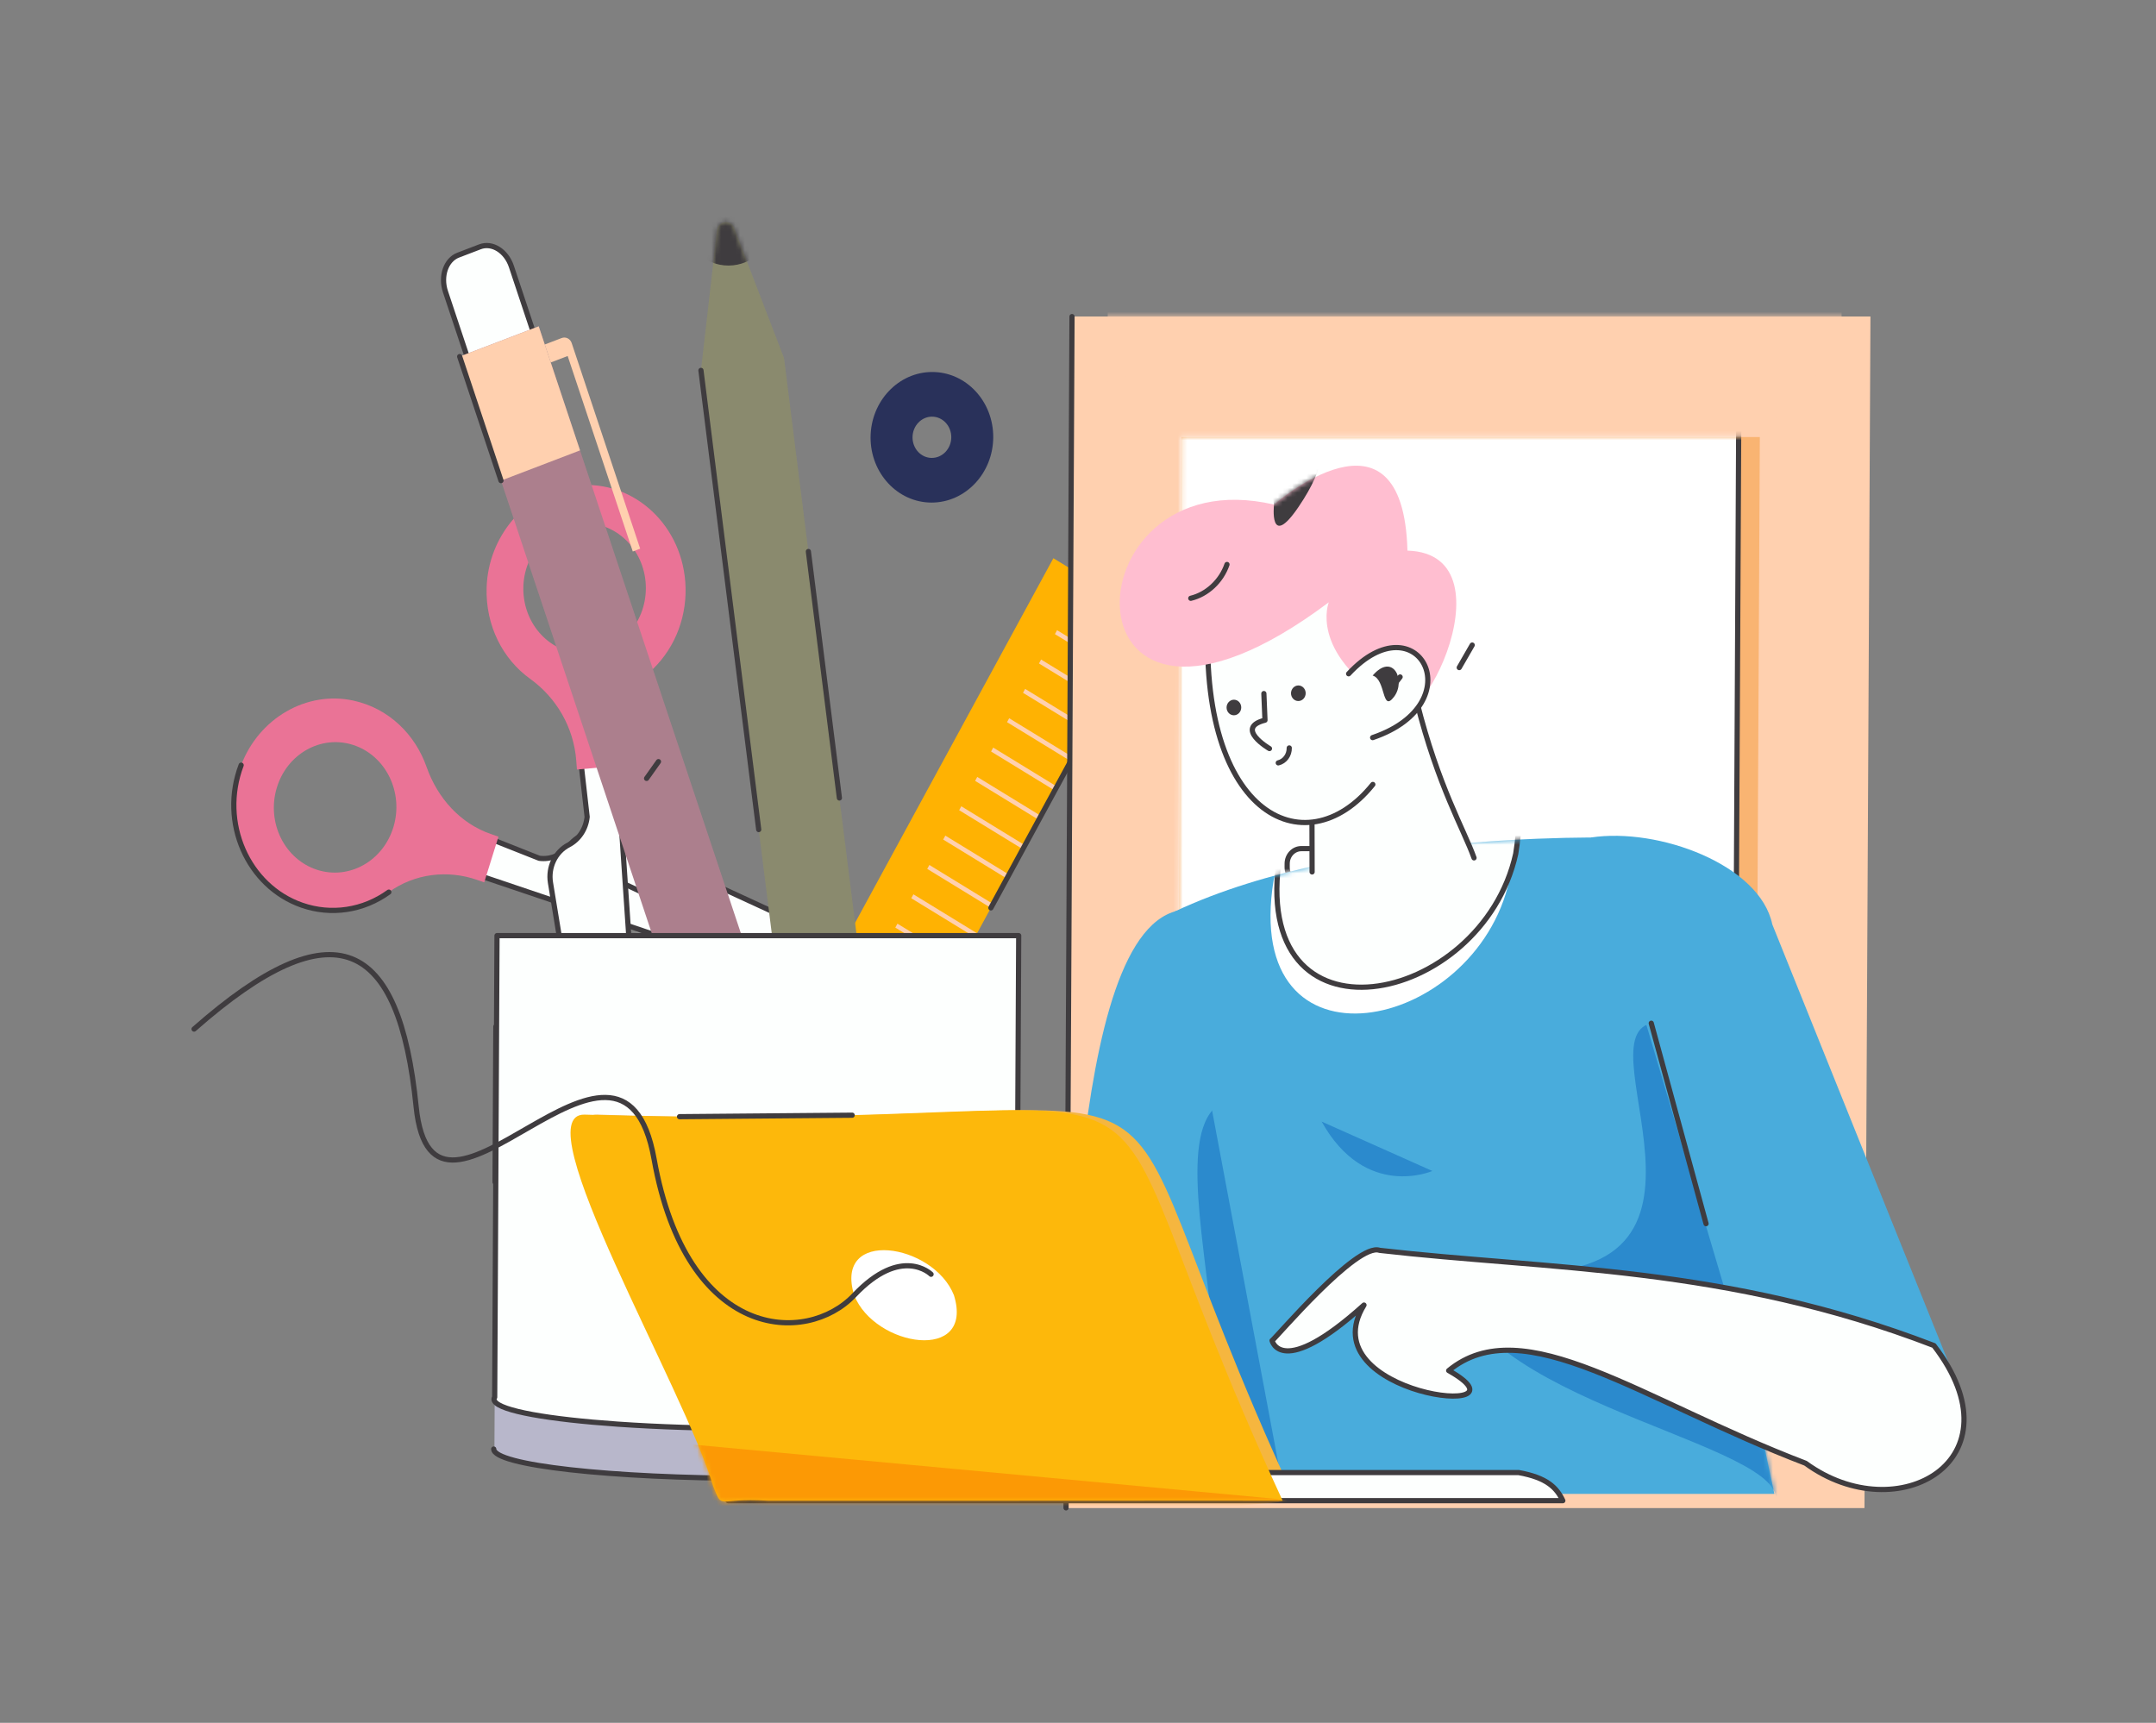 <svg width="453" height="362" viewBox="0 0 453 362" fill="none" xmlns="http://www.w3.org/2000/svg">
<rect x="0" y="0" width="453" height="362" fill="#808080" stroke="none"/>
<mask id="mask0_87_4651" style="mask-type:luminance" maskUnits="userSpaceOnUse" x="0" y="0" width="453" height="362">
<rect x="0.013" width="452.987" height="362" fill="white"/>
</mask>
<g mask="url(#mask0_87_4651)">
<path d="M172.022 257.28L151.897 244.953L221.326 117.292L241.451 129.619L172.022 257.28Z" fill="#FFB202"/>
<path d="M238.379 135.267L225.005 127.075L225.455 126.249L238.829 134.441L238.379 135.267Z" fill="#FFD0AF"/>
<path d="M235.025 141.434L221.652 133.242L222.101 132.416L235.475 140.607L235.025 141.434Z" fill="#FFD0AF"/>
<path d="M231.672 147.6L218.298 139.409L218.747 138.582L232.121 146.774L231.672 147.6Z" fill="#FFD0AF"/>
<path d="M228.318 153.767L214.944 145.575L215.394 144.749L228.768 152.94L228.318 153.767Z" fill="#FFD0AF"/>
<path d="M224.964 159.933L211.591 151.742L212.04 150.915L225.414 159.107L224.964 159.933Z" fill="#FFD0AF"/>
<path d="M221.611 166.1L208.237 157.908L208.686 157.082L222.06 165.273L221.611 166.1Z" fill="#FFD0AF"/>
<path d="M218.257 172.267L204.883 164.075L205.333 163.248L218.706 171.44L218.257 172.267Z" fill="#FFD0AF"/>
<path d="M214.903 178.433L201.53 170.241L201.979 169.415L215.353 177.607L214.903 178.433Z" fill="#FFD0AF"/>
<path d="M211.549 184.6L198.176 176.408L198.625 175.581L211.999 183.773L211.549 184.6Z" fill="#FFD0AF"/>
<path d="M208.196 190.766L194.822 182.574L195.272 181.748L208.645 189.94L208.196 190.766Z" fill="#FFD0AF"/>
<path d="M204.842 196.933L191.469 188.741L191.918 187.914L205.292 196.106L204.842 196.933Z" fill="#FFD0AF"/>
<path d="M201.488 203.099L188.115 194.907L188.564 194.081L201.938 202.273L201.488 203.099Z" fill="#FFD0AF"/>
<path d="M194.692 215.711L190.236 209.17C187.137 204.624 182.951 201.05 178.115 198.822L127.713 175.577C124.865 174.27 121.549 175.13 119.581 177.687C118.057 179.664 115.687 180.666 113.308 180.341L98.073 174.311L100.721 183.97L194.692 215.711Z" fill="#FDFFFE"/>
<mask id="mask1_87_4651" style="mask-type:luminance" maskUnits="userSpaceOnUse" x="98" y="174" width="97" height="42">
<path fill-rule="evenodd" clip-rule="evenodd" d="M194.692 215.711L190.236 209.17C187.137 204.624 182.951 201.05 178.115 198.822L127.713 175.577C124.865 174.27 121.549 175.13 119.581 177.687C118.057 179.664 115.687 180.666 113.308 180.341L98.073 174.311L100.721 183.97L194.692 215.711Z" fill="white"/>
</mask>
<g mask="url(#mask1_87_4651)">
<path d="M199.893 217.818L131.289 185.778L116.786 193.732L183.463 218.805L199.893 217.818Z" fill="#FDFFFE" stroke="#3F3C3F" stroke-width="1.092" stroke-linecap="round" stroke-linejoin="round"/>
</g>
<path fill-rule="evenodd" clip-rule="evenodd" d="M194.692 215.711L190.236 209.17C187.137 204.624 182.951 201.05 178.115 198.822L127.713 175.577C124.865 174.27 121.549 175.13 119.581 177.687V177.687C118.057 179.664 115.687 180.666 113.308 180.341L98.073 174.311L100.721 183.97L194.692 215.711Z" stroke="#3F3C3F" stroke-width="1.092" stroke-linecap="round" stroke-linejoin="round"/>
<ellipse cx="3.149" cy="3.208" rx="3.149" ry="3.208" transform="matrix(0.813 -0.583 0.535 0.845 119.848 183.041)" fill="#FDFFFE" stroke="#3F3C3F" stroke-width="1.092" stroke-linecap="round" stroke-linejoin="round"/>
<path fill-rule="evenodd" clip-rule="evenodd" d="M100.283 184.895C94.057 182.727 87.146 183.53 81.697 187.453C76.339 191.33 69.602 192.345 63.447 190.203C52.063 186.24 46.104 172.831 50.669 160.777C54.412 150.889 64.445 145.086 74.23 147.206C81.699 148.825 87.23 154.321 89.631 161.158C91.953 167.767 96.766 173.025 103.068 175.219L104.733 175.798L101.74 185.402L100.283 184.895ZM74.245 156.542C67.458 154.328 60.24 158.399 58.124 165.636C57.104 169.101 57.423 172.858 59.011 176.071C60.599 179.285 63.324 181.689 66.58 182.749C73.367 184.964 80.585 180.892 82.701 173.655C83.721 170.19 83.401 166.433 81.814 163.22C80.226 160.007 77.501 157.603 74.245 156.542Z" fill="#EA7396"/>
<path d="M136.657 264.248L131.729 258.104C128.306 253.835 126.021 248.662 125.114 243.127L115.66 185.465C115.132 182.206 116.691 178.969 119.481 177.527C121.638 176.41 123.106 174.188 123.365 171.644L121.416 154.448L129.611 159.444L136.657 264.248Z" fill="#FDFFFE"/>
<path fill-rule="evenodd" clip-rule="evenodd" d="M136.657 264.248L131.729 258.104C128.306 253.835 126.021 248.662 125.114 243.127L115.66 185.465C115.132 182.206 116.691 178.969 119.481 177.527V177.527C121.638 176.41 123.106 174.188 123.365 171.644L121.416 154.448L129.611 159.444L136.657 264.248Z" stroke="#3F3C3F" stroke-width="1.092" stroke-linecap="round" stroke-linejoin="round"/>
<path fill-rule="evenodd" clip-rule="evenodd" d="M130.556 159.205L130.679 160.833L121.22 161.697L121.079 159.836C120.547 152.793 116.872 146.577 111.383 142.63C105.706 138.547 101.982 131.532 102.247 123.413C102.594 112.777 110.228 103.73 120.121 102.155C132.182 100.235 143.026 109.537 143.987 122.261C144.506 129.142 142.008 135.891 137.223 140.537C132.374 145.27 130.03 152.246 130.556 159.205ZM121.56 110.007C114.485 110.794 109.319 117.534 110.021 125.061V125.061C110.723 132.588 117.026 138.052 124.101 137.265C131.175 136.478 136.341 129.738 135.64 122.211C134.938 114.684 128.634 109.22 121.56 110.007Z" fill="#EA7396"/>
<path d="M147.276 77.827L150.641 48.441C150.875 46.396 153.509 46.006 154.239 47.908L164.739 75.24L187.673 257.559C188.098 261.004 185.836 264.169 182.609 264.644L176.839 265.498C175.294 265.732 173.726 265.298 172.481 264.293C171.237 263.288 170.42 261.795 170.211 260.145L147.276 77.827Z" fill="#8A8A6E"/>
<mask id="mask2_87_4651" style="mask-type:luminance" maskUnits="userSpaceOnUse" x="147" y="46" width="41" height="220">
<path fill-rule="evenodd" clip-rule="evenodd" d="M147.276 77.827L150.641 48.441C150.875 46.396 153.509 46.006 154.239 47.908L164.739 75.24L187.673 257.559C188.098 261.004 185.836 264.169 182.609 264.644L176.839 265.498C175.294 265.732 173.726 265.298 172.481 264.293C171.237 263.288 170.42 261.795 170.211 260.145L147.276 77.827Z" fill="white"/>
</mask>
<g mask="url(#mask2_87_4651)">
<ellipse cx="10.03" cy="10.217" rx="10.03" ry="10.217" transform="matrix(0.813 -0.583 0.535 0.845 139.479 42.587)" fill="#3F3C3F"/>
</g>
<path d="M169.851 115.882L176.366 167.673L169.851 115.882Z" fill="#FDFFFE"/>
<path d="M169.851 115.882L176.366 167.673" stroke="#3F3C3F" stroke-width="1.092" stroke-linecap="round" stroke-linejoin="round"/>
<path d="M168.476 246.355L185.938 243.768L182.487 216.328L165.024 218.915L168.476 246.355Z" fill="#FFD0AF"/>
<path d="M165.137 229.197L168.611 258.241C168.853 260.261 166.763 261.06 165.756 259.332L151.284 234.494L93.597 61.292C92.51 58.029 93.705 54.59 96.267 53.611L100.844 51.86C103.406 50.881 106.363 52.732 107.45 55.995L165.137 229.197Z" fill="#FDFFFE" stroke="#3F3C3F" stroke-width="1.092" stroke-linecap="round" stroke-linejoin="round"/>
<path d="M165.754 226.386L149.145 232.737L96.582 74.92L113.191 68.569L165.754 226.386Z" fill="#AC7F8D"/>
<path d="M113.191 68.569L96.582 74.92L105.264 100.988L121.873 94.636L113.191 68.569Z" fill="#FFD0AF"/>
<path d="M118.016 71.027L114.462 72.386L115.72 76.162L119.273 74.803L132.955 115.882L134.508 115.288L120.117 72.083C119.971 71.645 119.666 71.287 119.272 71.089C118.878 70.891 118.426 70.869 118.016 71.027V71.027Z" fill="#FFD0AF"/>
<path d="M213.501 304.05L213.549 294.438C212.297 296.469 202.242 298.23 187.614 299.244C179.215 299.826 169.317 300.163 158.714 300.163C148.111 300.163 138.216 299.826 129.823 299.244C115.205 298.23 105.168 296.469 103.936 294.438L103.887 304.05C103.801 304.174 103.75 304.322 103.74 304.476C103.723 307.873 128.312 310.627 158.662 310.627C189.011 310.627 213.628 307.873 213.645 304.476C213.637 304.322 213.587 304.174 213.501 304.05Z" fill="#B8B7CB"/>
<path d="M213.554 293.586L214.04 196.594H104.426L103.94 293.586C103.853 293.71 103.802 293.858 103.792 294.012C103.8 294.166 103.85 294.313 103.935 294.438C105.168 296.469 115.205 298.23 129.823 299.244C138.216 299.826 148.111 300.163 158.714 300.163C169.317 300.163 179.215 299.826 187.614 299.244C202.242 298.23 212.297 296.469 213.549 294.438C213.745 294.193 213.747 293.833 213.553 293.586H213.554Z" fill="#FDFFFE"/>
<path fill-rule="evenodd" clip-rule="evenodd" d="M213.554 293.586L214.04 196.594H104.426L103.94 293.586C103.853 293.71 103.802 293.858 103.792 294.012C103.8 294.166 103.85 294.313 103.935 294.438C105.168 296.469 115.205 298.23 129.823 299.244C138.216 299.826 148.111 300.163 158.714 300.163C169.317 300.163 179.215 299.826 187.614 299.244C202.242 298.23 212.297 296.469 213.549 294.438C213.745 294.193 213.747 293.833 213.553 293.586H213.554Z" stroke="#3F3C3F" stroke-width="1.092" stroke-linecap="round" stroke-linejoin="round"/>
<path d="M138.354 160.033L135.856 163.557" stroke="#3F3C3F" stroke-width="1.092" stroke-linecap="round" stroke-linejoin="round"/>
<path d="M185.901 266.677C182.048 271.574 177.216 275.488 171.76 278.133" stroke="#3F3C3F" stroke-width="1.092" stroke-linecap="round" stroke-linejoin="round"/>
<path d="M104.021 248.379L104.184 215.711L104.021 248.379Z" fill="#FDFFFE"/>
<path d="M104.021 248.379L104.184 215.711" stroke="#3F3C3F" stroke-width="1.092" stroke-linecap="round" stroke-linejoin="round"/>
<path d="M241.451 129.619L208.196 190.766" stroke="#3F3C3F" stroke-width="1.092" stroke-linecap="round" stroke-linejoin="round"/>
<path d="M50.669 160.777C46.104 172.831 52.063 186.239 63.447 190.203C69.602 192.345 76.339 191.329 81.697 187.453" stroke="#3F3C3F" stroke-width="1.092" stroke-linecap="round" stroke-linejoin="round"/>
<path d="M159.414 174.311L147.276 77.827" stroke="#3F3C3F" stroke-width="1.092" stroke-linecap="round" stroke-linejoin="round"/>
<path d="M96.582 74.92L105.264 100.988" stroke="#3F3C3F" stroke-width="1.092" stroke-linecap="round" stroke-linejoin="round"/>
<path d="M103.74 304.476C103.723 307.873 128.312 310.627 158.662 310.627" stroke="#3F3C3F" stroke-width="1.092" stroke-linecap="round" stroke-linejoin="round"/>
<path d="M391.748 316.832H223.986L225.24 66.52H393.003L391.748 316.832Z" fill="#FFD0AF"/>
<mask id="mask3_87_4651" style="mask-type:luminance" maskUnits="userSpaceOnUse" x="223" y="66" width="171" height="251">
<path fill-rule="evenodd" clip-rule="evenodd" d="M391.748 316.832H223.986L225.24 66.52H393.003L391.748 316.832Z" fill="white"/>
</mask>
<g mask="url(#mask3_87_4651)">
<path d="M385.714 310.504H231.521L232.775 60.192H386.968L385.714 310.504Z" fill="#FFD0AF"/>
</g>
<path d="M262.698 104.489L248.231 91.832L225.24 66.52H393.003L369.759 91.832L262.698 104.489Z" fill="#FFD0AF"/>
<path d="M266.57 254.254L247.23 291.52L223.986 316.832H391.748L368.758 291.52L266.57 254.254Z" fill="#FFD0AF"/>
<path d="M368.759 291.52H247.23L248.231 91.832H369.759L368.759 291.52Z" fill="#F9B472"/>
<mask id="mask4_87_4651" style="mask-type:luminance" maskUnits="userSpaceOnUse" x="247" y="91" width="123" height="201">
<path fill-rule="evenodd" clip-rule="evenodd" d="M368.759 291.52H247.23L248.231 91.832H369.759L368.759 291.52Z" fill="white"/>
</mask>
<g mask="url(#mask4_87_4651)">
<path d="M364.342 285.191H242.813L243.813 85.504H365.342L364.342 285.191Z" fill="white" stroke="#3F3C3F" stroke-width="1.092" stroke-linecap="round" stroke-linejoin="round"/>
</g>
<path d="M343.677 185.348H273.376C272.597 185.349 271.849 185.019 271.299 184.431C270.749 183.842 270.442 183.043 270.446 182.212L270.45 181.452C270.462 179.717 271.784 178.316 273.411 178.316H343.712C344.491 178.315 345.239 178.645 345.789 179.233C346.339 179.822 346.646 180.621 346.642 181.452L346.638 182.212C346.626 183.947 345.304 185.348 343.677 185.348Z" fill="white" stroke="#3F3C3F" stroke-width="1.092" stroke-linecap="round" stroke-linejoin="round"/>
<path d="M336.146 203.629H280.723C279.944 203.631 279.196 203.301 278.646 202.712C278.096 202.123 277.789 201.325 277.793 200.493L277.797 199.734C277.809 197.998 279.131 196.598 280.758 196.598H336.181C336.96 196.596 337.708 196.926 338.258 197.515C338.808 198.104 339.115 198.902 339.111 199.734L339.107 200.493C339.095 202.229 337.773 203.629 336.146 203.629Z" fill="white" stroke="#3F3C3F" stroke-width="1.092" stroke-linecap="round" stroke-linejoin="round"/>
<path d="M341.942 216.989H274.793C274.014 216.99 273.267 216.66 272.717 216.071C272.166 215.483 271.859 214.684 271.864 213.853L271.867 213.093C271.88 211.357 273.202 209.957 274.829 209.957H341.977C342.756 209.955 343.504 210.286 344.054 210.874C344.604 211.463 344.911 212.262 344.907 213.093L344.903 213.853C344.891 215.588 343.569 216.988 341.942 216.989Z" fill="white" stroke="#3F3C3F" stroke-width="1.092" stroke-linecap="round" stroke-linejoin="round"/>
<path d="M327.328 257.77H288.998C288.125 257.772 287.287 257.401 286.67 256.741C286.053 256.081 285.709 255.186 285.714 254.254C285.727 252.308 287.21 250.738 289.034 250.738H327.363C328.237 250.736 329.075 251.106 329.692 251.766C330.308 252.427 330.653 253.322 330.648 254.254C330.634 256.2 329.152 257.769 327.328 257.77Z" fill="white" stroke="#3F3C3F" stroke-width="1.092" stroke-linecap="round" stroke-linejoin="round"/>
<path d="M309.328 135.54L306.602 140.273" stroke="#3F3C3F" stroke-width="1.092" stroke-linecap="round" stroke-linejoin="round"/>
<path d="M365.492 303.041L361.584 307.122" stroke="#3F3C3F" stroke-width="1.092" stroke-linecap="round" stroke-linejoin="round"/>
<path d="M223.986 316.832L225.24 66.52" stroke="#3F3C3F" stroke-width="1.092" stroke-linecap="round" stroke-linejoin="round"/>
<path d="M221.475 305.849C226.388 283.077 223.921 188.125 250.993 191.167C255.121 197.017 278.247 229.793 284.843 239.141C285.961 240.726 286.248 241.132 286.47 241.447C286.449 241.336 299.397 311.284 299.443 311.531L221.475 305.849Z" fill="#49ACDC"/>
<mask id="mask5_87_4651" style="mask-type:luminance" maskUnits="userSpaceOnUse" x="221" y="191" width="79" height="121">
<path fill-rule="evenodd" clip-rule="evenodd" d="M221.475 305.849C226.388 283.077 223.921 188.125 250.993 191.167C255.121 197.017 278.247 229.793 284.843 239.141C285.961 240.726 286.248 241.132 286.47 241.447C286.449 241.336 299.397 311.284 299.443 311.531L221.475 305.849Z" fill="white"/>
</mask>
<g mask="url(#mask5_87_4651)">
<path d="M258.339 231.023C236.09 237.179 280.414 325.96 230.401 314.908C317.785 329.348 288.571 321.992 270.861 237.443C268.764 227.019 266.805 224.586 258.835 211.233" fill="#2B8ACD"/>
</g>
<path d="M372.818 313.899L343.506 176.099C343.506 176.099 285.076 173.53 246.822 191.525L269.8 313.899L372.818 313.899Z" fill="#49ACDC"/>
<mask id="mask6_87_4651" style="mask-type:luminance" maskUnits="userSpaceOnUse" x="246" y="175" width="127" height="139">
<path fill-rule="evenodd" clip-rule="evenodd" d="M372.818 313.899L343.506 176.099C343.506 176.099 285.076 173.53 246.822 191.525L269.8 313.899L372.818 313.899Z" fill="white"/>
</mask>
<g mask="url(#mask6_87_4651)">
<path d="M317.138 184.922C310.005 217.123 260.714 227.159 267.607 184.921C274.741 152.721 324.031 142.685 317.138 184.922Z" fill="white"/>
<path d="M318.472 179.398C311.339 211.598 262.049 221.634 268.941 179.397C276.075 147.197 325.366 137.161 318.472 179.398Z" fill="#FDFFFE" stroke="#3F3C3F" stroke-width="1.092" stroke-linecap="round" stroke-linejoin="round"/>
<path d="M346.948 214.999C331.761 218.433 371.388 274.746 309.921 266.571C287.823 263.633 305.545 263.979 305.545 263.979C301.98 293.178 372.548 302.213 373.167 314.769C377.599 324.211 379.734 265.824 379.891 262.809C380.964 264.655 350.614 190.836 350.536 190.305" fill="#2B8ACD"/>
</g>
<path d="M309.71 180.256C307.617 174.374 302.15 165.191 297.726 147.59L275.641 162.691C275.64 162.261 275.663 172.703 275.687 183.21" fill="#FDFFFE"/>
<path d="M309.71 180.256C307.617 174.374 302.15 165.191 297.726 147.59L275.641 162.691C275.64 162.261 275.663 172.703 275.687 183.21" stroke="#3F3C3F" stroke-width="1.092" stroke-linecap="round" stroke-linejoin="round"/>
<path d="M295.056 146.527C294.104 132.559 294.008 135.496 283.518 122.004C281.165 111.353 259.919 126.58 254.06 126.731C250.706 171.212 274.198 182.572 288.45 164.83" fill="#FDFFFE"/>
<path d="M295.056 146.527C294.104 132.559 294.008 135.496 283.518 122.004C281.165 111.353 259.919 126.58 254.06 126.731C250.706 171.212 274.198 182.572 288.45 164.83" stroke="#3F3C3F" stroke-width="1.092" stroke-linecap="round" stroke-linejoin="round"/>
<path d="M291.569 147.245C275.021 136.923 279.188 126.56 279.188 126.56C222.016 169.437 223.323 95.672 267.685 106.023C267.685 106.023 294.824 82.304 295.721 115.695C319.084 116.405 295.841 161.234 291.569 147.245Z" fill="#FFBED0"/>
<mask id="mask7_87_4651" style="mask-type:luminance" maskUnits="userSpaceOnUse" x="235" y="97" width="71" height="53">
<path fill-rule="evenodd" clip-rule="evenodd" d="M291.569 147.245C275.021 136.923 279.188 126.56 279.188 126.56C222.016 169.437 223.323 95.672 267.685 106.023C267.685 106.023 294.824 82.304 295.721 115.695C319.084 116.405 295.841 161.234 291.569 147.245Z" fill="white"/>
</mask>
<g mask="url(#mask7_87_4651)">
<path d="M266.031 96.68L267.685 106.023C267.685 106.023 266.589 115.697 272.836 106.516C279.082 97.335 277.477 93.619 277.477 93.619" fill="#3F3C3F"/>
</g>
<path d="M283.36 141.575C297.864 125.968 309.682 147.75 288.406 154.987L283.36 141.575Z" fill="#FDFFFE"/>
<path d="M283.36 141.575C297.864 125.968 309.682 147.75 288.406 154.987" stroke="#3F3C3F" stroke-width="1.092" stroke-linecap="round" stroke-linejoin="round"/>
<path d="M272.159 315.32C272.123 315.256 192.657 315.366 163.866 315.32C153.122 314.648 154.63 317.444 152.523 312.327C146.64 292.033 112.467 233.998 125.468 234.204C268.788 238.763 222.292 207.395 272.159 315.32Z" fill="#F5B63F"/>
<path d="M319.077 309.414H149.853L152.981 315.32H328.368C327.076 312.58 325.023 310.483 319.077 309.414Z" fill="#FDFFFE" stroke="#3F3C3F" stroke-width="1.092" stroke-linecap="round" stroke-linejoin="round"/>
<path d="M269.495 315.32C269.459 315.256 189.992 315.366 161.202 315.32C150.458 314.648 151.966 317.444 149.859 312.327C143.976 292.033 109.803 233.998 122.804 234.204C266.124 238.763 219.628 207.395 269.495 315.32Z" fill="#FDB80B"/>
<mask id="mask8_87_4651" style="mask-type:luminance" maskUnits="userSpaceOnUse" x="119" y="233" width="151" height="83">
<path fill-rule="evenodd" clip-rule="evenodd" d="M269.495 315.32C269.459 315.256 189.992 315.366 161.202 315.32C150.458 314.648 151.966 317.444 149.859 312.327C143.976 292.033 109.803 233.998 122.804 234.204C266.124 238.763 219.628 207.395 269.495 315.32Z" fill="white"/>
</mask>
<g mask="url(#mask8_87_4651)">
<path d="M133.084 302.371L272.159 315.32C272.159 315.32 146.891 326.415 145.232 325.978C143.572 325.541 128.002 307.787 128.002 307.787" fill="#FC9905"/>
</g>
<path d="M200.434 272.154C204.808 286.352 183.795 283.093 179.475 272.153C175.101 257.956 196.114 261.215 200.434 272.154Z" fill="white"/>
<path d="M366.943 286.279H409.401C409.312 286.124 374.794 200.187 372.379 194.227C369.758 181.695 348.472 173.814 334.261 175.976L366.943 286.279Z" fill="#49ACDC"/>
<path d="M267.274 281.681C267.274 281.681 269.157 289.938 286.591 274.219C274.968 293.167 323.277 298.586 304.384 287.989C320.063 275.081 344.816 294.256 379.365 307.454C398.781 321.633 424.828 306.754 406.337 282.723C362.798 265.939 325.401 266.809 289.874 262.723C285.096 260.981 267.996 281.236 267.274 281.681Z" fill="#FDFFFE"/>
<path fill-rule="evenodd" clip-rule="evenodd" d="M267.274 281.681C267.274 281.681 269.157 289.938 286.591 274.219C274.968 293.167 323.277 298.586 304.384 287.989C320.063 275.081 344.816 294.256 379.365 307.454C398.781 321.633 424.828 306.754 406.337 282.723C362.798 265.939 325.401 266.809 289.874 262.723C285.096 260.981 267.996 281.236 267.274 281.681Z" stroke="#3F3C3F" stroke-width="1.092" stroke-linecap="round" stroke-linejoin="round"/>
<path d="M288.408 141.948C292.678 136.984 295.495 143.008 292.894 146.424C290.294 149.841 291.223 142.75 288.408 141.948Z" fill="#3F3C3F"/>
<path d="M277.691 235.667C286.899 252.206 300.96 246.046 300.96 246.046L277.691 235.667Z" fill="#2B8ACD"/>
<ellipse cx="1.575" cy="1.604" rx="1.575" ry="1.604" transform="matrix(0.813 -0.583 0.535 0.845 257.12 148.223)" fill="#3F3C3F"/>
<ellipse cx="1.575" cy="1.604" rx="1.575" ry="1.604" transform="matrix(0.813 -0.583 0.535 0.845 270.658 145.228)" fill="#3F3C3F"/>
<path d="M265.553 145.731C265.724 150.052 265.786 151.324 265.786 151.324C259.297 152.959 266.728 157.289 266.728 157.289" fill="#FDFFFE"/>
<path d="M265.553 145.731C265.724 150.052 265.786 151.324 265.786 151.324C259.297 152.959 266.728 157.289 266.728 157.289" stroke="#3F3C3F" stroke-width="1.092" stroke-linecap="round" stroke-linejoin="round"/>
<path d="M270.887 157.156C270.913 158.654 269.948 159.966 268.577 160.295L270.887 157.156Z" fill="#FDFFFE"/>
<path d="M270.887 157.156C270.913 158.654 269.948 159.966 268.577 160.295" stroke="#3F3C3F" stroke-width="1.092" stroke-linecap="round" stroke-linejoin="round"/>
<path d="M291.444 145.812L294.182 142.243L291.444 145.812Z" fill="#FDFFFE"/>
<path d="M291.444 145.812L294.182 142.243" stroke="#3F3C3F" stroke-width="1.092" stroke-linecap="round" stroke-linejoin="round"/>
<path d="M346.948 214.999L358.46 257.12" stroke="#3F3C3F" stroke-width="1.092" stroke-linecap="round" stroke-linejoin="round"/>
<path d="M142.775 234.638L179.051 234.326" stroke="#3F3C3F" stroke-width="1.092" stroke-linecap="round" stroke-linejoin="round"/>
<path d="M257.804 118.609C256.591 122.121 253.624 124.892 250.196 125.713" stroke="#3F3C3F" stroke-width="1.092" stroke-linecap="round" stroke-linejoin="round"/>
<path d="M40.775 216.23C70.273 190.25 83.887 197.295 87.434 232.522C90.98 267.749 130.588 205.221 137.428 243.531C144.268 281.84 169.495 282.721 179.475 272.153C189.455 261.584 195.629 267.749 195.629 267.749" stroke="#3F3C3F" stroke-width="1.092" stroke-linecap="round" stroke-linejoin="round"/>
<path fill-rule="evenodd" clip-rule="evenodd" d="M182.918 91.882C182.88 99.447 188.631 105.601 195.736 105.601C202.842 105.601 208.653 99.447 208.691 91.882C208.729 84.318 202.98 78.164 195.874 78.164C188.768 78.164 182.956 84.318 182.918 91.882ZM191.732 91.882C191.752 89.484 193.579 87.55 195.827 87.547H195.827C196.904 87.546 197.936 88.003 198.696 88.817C199.457 89.63 199.881 90.734 199.877 91.882C199.857 94.281 198.031 96.215 195.783 96.218C194.706 96.219 193.674 95.762 192.913 94.948C192.153 94.135 191.728 93.031 191.732 91.882Z" fill="#29315A"/>
</g>
</svg>
